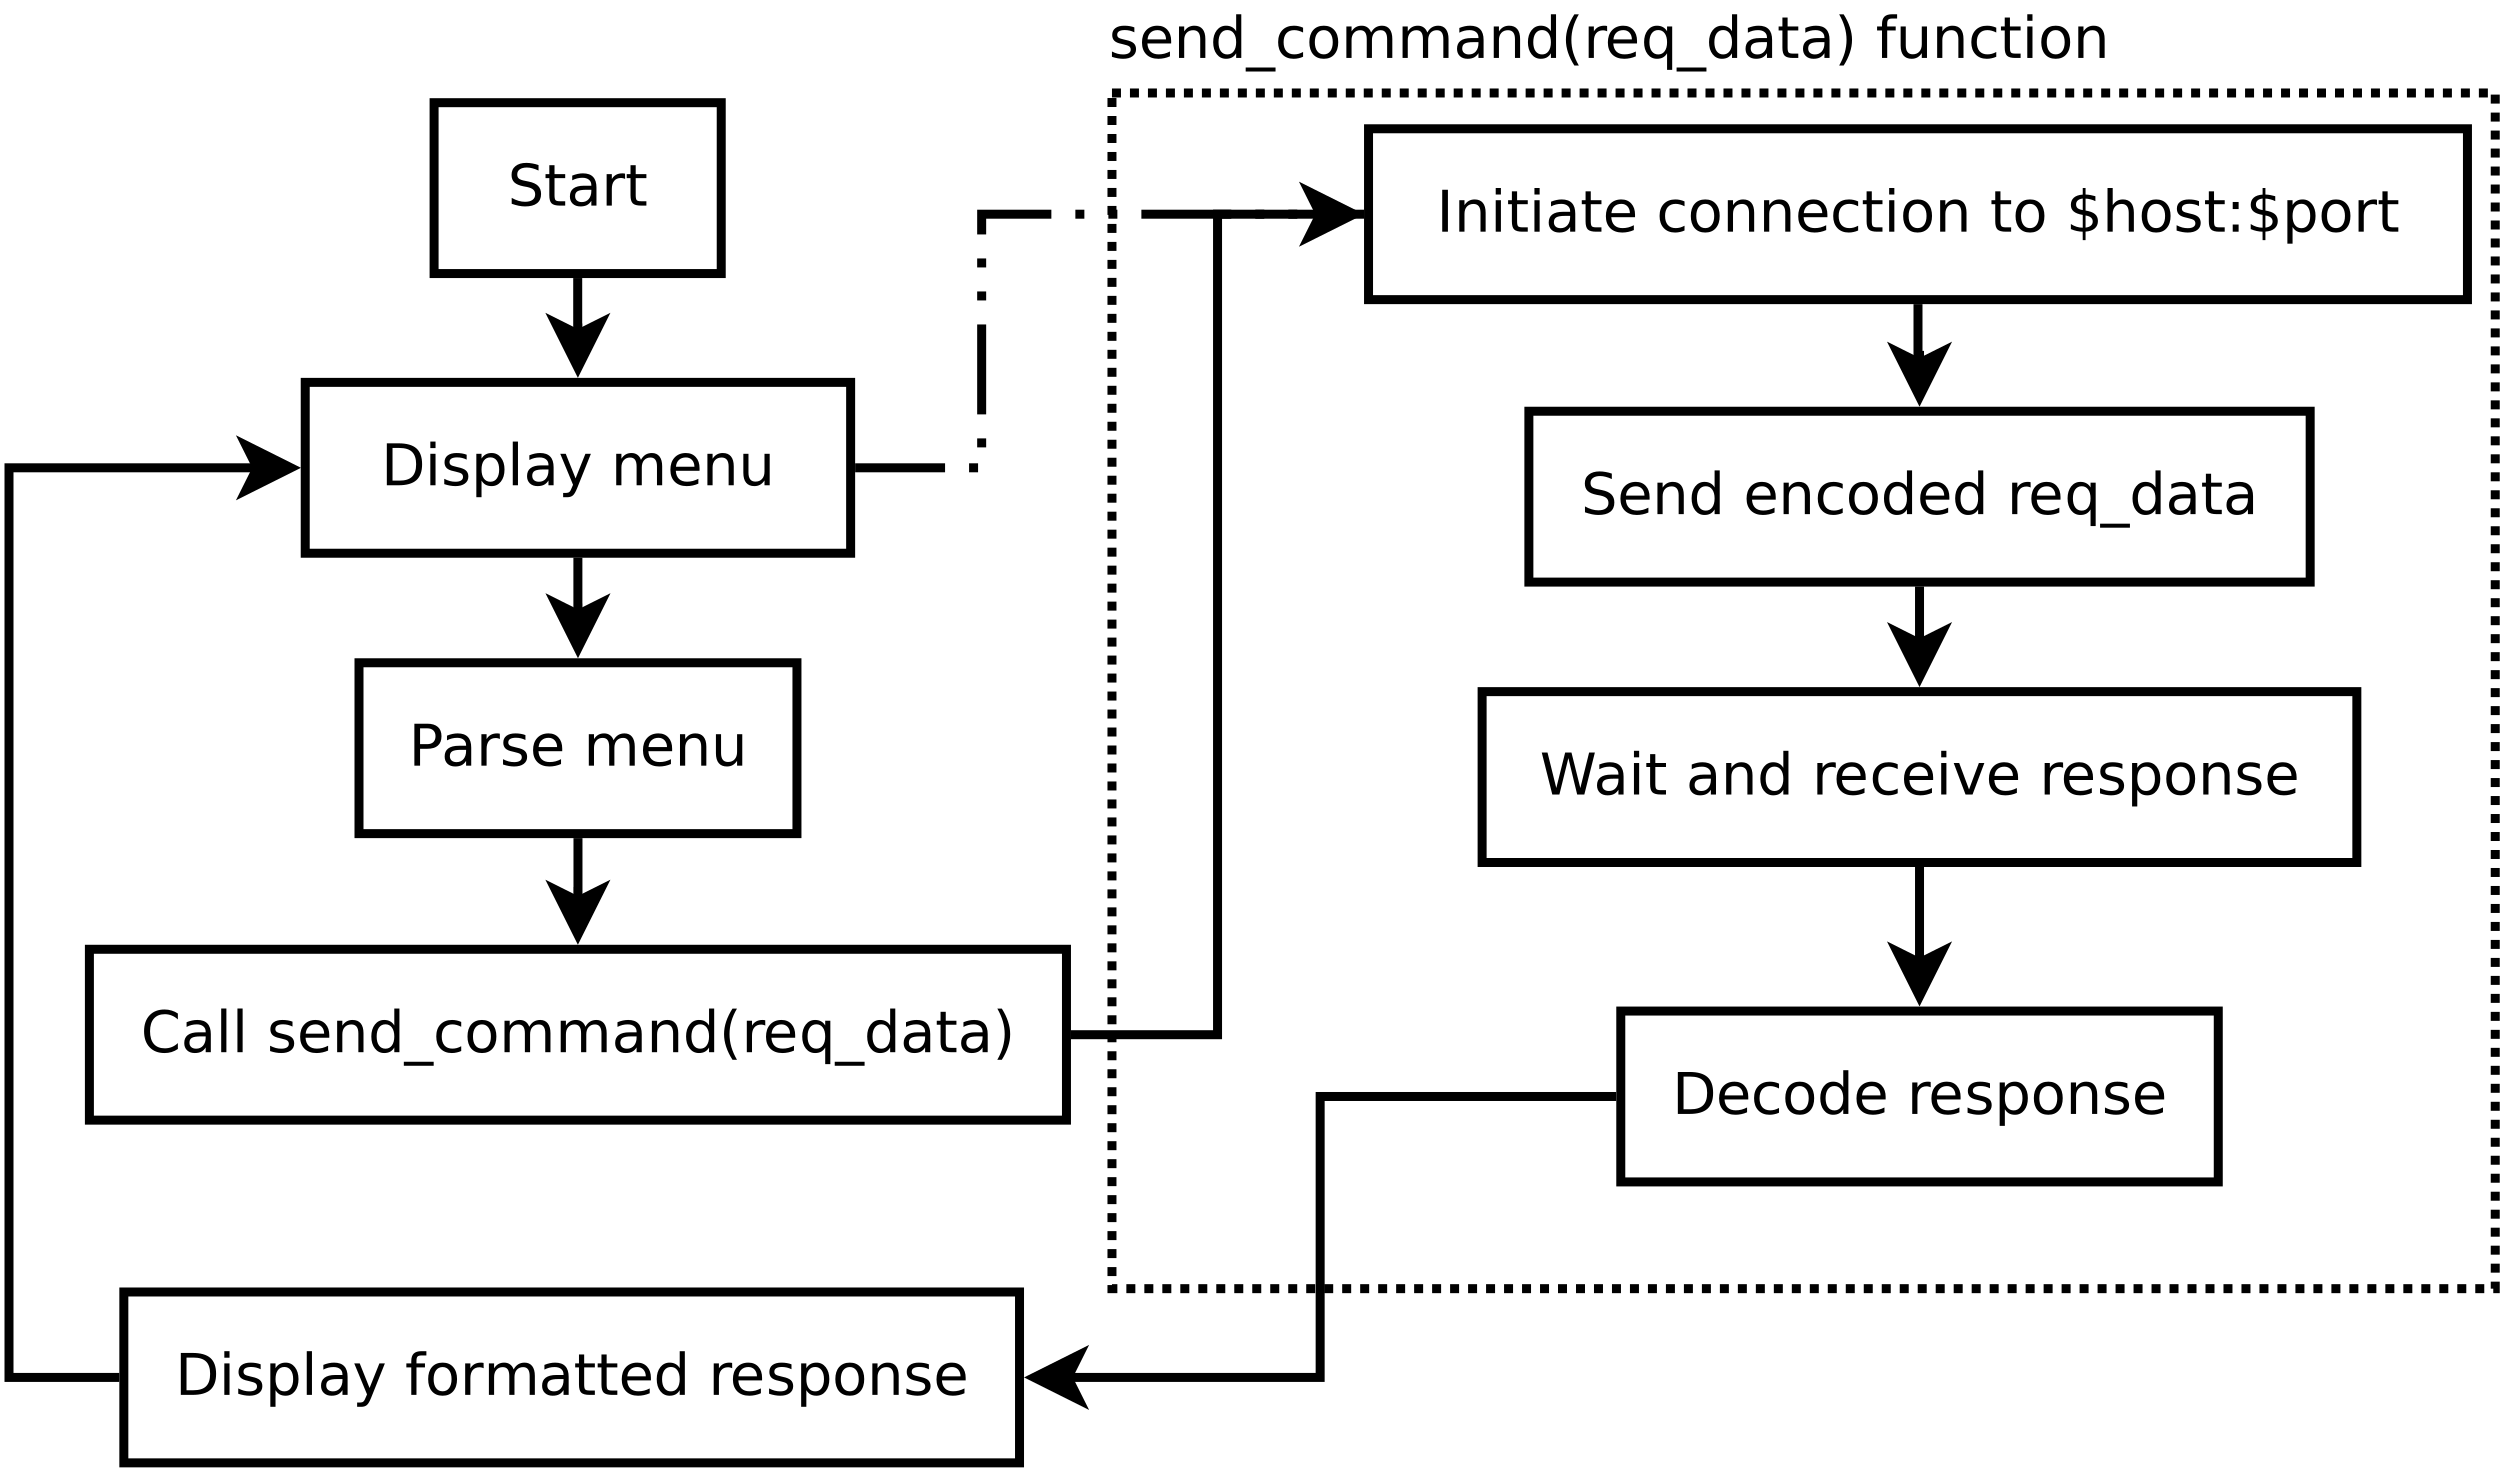 <?xml version="1.0" encoding="UTF-8"?>
<svg xmlns="http://www.w3.org/2000/svg" xmlns:xlink="http://www.w3.org/1999/xlink" width="556pt" height="327pt" viewBox="0 0 556 327" version="1.1">
<defs>
<g>
<symbol overflow="visible" id="glyph0-0">
<path style="stroke:none;" d="M 0.641 2.266 L 0.641 -9.016 L 7.031 -9.016 L 7.031 2.266 Z M 1.359 1.547 L 6.328 1.547 L 6.328 -8.297 L 1.359 -8.297 Z M 1.359 1.547 "/>
</symbol>
<symbol overflow="visible" id="glyph0-1">
<path style="stroke:none;" d="M 6.844 -9.016 L 6.844 -7.797 C 6.363 -8.023 5.91 -8.191 5.484 -8.297 C 5.066 -8.41 4.66 -8.469 4.266 -8.469 C 3.578 -8.469 3.047 -8.332 2.672 -8.062 C 2.297 -7.801 2.109 -7.426 2.109 -6.938 C 2.109 -6.52 2.234 -6.207 2.484 -6 C 2.734 -5.789 3.203 -5.625 3.891 -5.5 L 4.656 -5.344 C 5.594 -5.156 6.285 -4.836 6.734 -4.391 C 7.18 -3.941 7.406 -3.336 7.406 -2.578 C 7.406 -1.672 7.102 -0.984 6.5 -0.516 C 5.895 -0.047 5.008 0.188 3.844 0.188 C 3.395 0.188 2.922 0.133 2.422 0.031 C 1.93 -0.07 1.414 -0.219 0.875 -0.406 L 0.875 -1.719 C 1.395 -1.426 1.898 -1.207 2.391 -1.062 C 2.879 -0.914 3.363 -0.844 3.844 -0.844 C 4.562 -0.844 5.113 -0.984 5.5 -1.266 C 5.895 -1.547 6.094 -1.953 6.094 -2.484 C 6.094 -2.941 5.953 -3.297 5.672 -3.547 C 5.391 -3.805 4.926 -4.004 4.281 -4.141 L 3.516 -4.281 C 2.578 -4.469 1.895 -4.758 1.469 -5.156 C 1.051 -5.562 0.844 -6.117 0.844 -6.828 C 0.844 -7.66 1.133 -8.312 1.719 -8.781 C 2.301 -9.258 3.102 -9.5 4.125 -9.5 C 4.562 -9.5 5.004 -9.457 5.453 -9.375 C 5.91 -9.301 6.375 -9.18 6.844 -9.016 Z M 6.844 -9.016 "/>
</symbol>
<symbol overflow="visible" id="glyph0-2">
<path style="stroke:none;" d="M 2.344 -8.984 L 2.344 -7 L 4.719 -7 L 4.719 -6.109 L 2.344 -6.109 L 2.344 -2.312 C 2.344 -1.738 2.422 -1.367 2.578 -1.203 C 2.734 -1.047 3.051 -0.969 3.531 -0.969 L 4.719 -0.969 L 4.719 0 L 3.531 0 C 2.645 0 2.031 -0.164 1.688 -0.5 C 1.352 -0.832 1.188 -1.438 1.188 -2.312 L 1.188 -6.109 L 0.344 -6.109 L 0.344 -7 L 1.188 -7 L 1.188 -8.984 Z M 2.344 -8.984 "/>
</symbol>
<symbol overflow="visible" id="glyph0-3">
<path style="stroke:none;" d="M 4.391 -3.516 C 3.461 -3.516 2.816 -3.406 2.453 -3.188 C 2.098 -2.977 1.922 -2.617 1.922 -2.109 C 1.922 -1.703 2.051 -1.379 2.312 -1.141 C 2.582 -0.898 2.953 -0.781 3.422 -0.781 C 4.055 -0.781 4.566 -1.004 4.953 -1.453 C 5.336 -1.91 5.531 -2.516 5.531 -3.266 L 5.531 -3.516 Z M 6.672 -4 L 6.672 0 L 5.531 0 L 5.531 -1.062 C 5.27 -0.633 4.941 -0.316 4.547 -0.109 C 4.16 0.086 3.68 0.188 3.109 0.188 C 2.391 0.188 1.816 -0.016 1.391 -0.422 C 0.973 -0.828 0.766 -1.363 0.766 -2.031 C 0.766 -2.82 1.023 -3.414 1.547 -3.812 C 2.078 -4.219 2.867 -4.422 3.922 -4.422 L 5.531 -4.422 L 5.531 -4.531 C 5.531 -5.062 5.352 -5.469 5 -5.75 C 4.656 -6.039 4.172 -6.188 3.547 -6.188 C 3.141 -6.188 2.75 -6.141 2.375 -6.047 C 2 -5.953 1.633 -5.812 1.281 -5.625 L 1.281 -6.672 C 1.695 -6.836 2.102 -6.961 2.5 -7.047 C 2.895 -7.129 3.281 -7.172 3.656 -7.172 C 4.676 -7.172 5.43 -6.906 5.922 -6.375 C 6.422 -5.852 6.672 -5.062 6.672 -4 Z M 6.672 -4 "/>
</symbol>
<symbol overflow="visible" id="glyph0-4">
<path style="stroke:none;" d="M 5.266 -5.922 C 5.129 -5.992 4.984 -6.047 4.828 -6.078 C 4.68 -6.117 4.52 -6.141 4.344 -6.141 C 3.688 -6.141 3.18 -5.926 2.828 -5.5 C 2.484 -5.082 2.312 -4.477 2.312 -3.688 L 2.312 0 L 1.156 0 L 1.156 -7 L 2.312 -7 L 2.312 -5.906 C 2.562 -6.332 2.879 -6.648 3.266 -6.859 C 3.648 -7.066 4.117 -7.172 4.672 -7.172 C 4.754 -7.172 4.844 -7.164 4.938 -7.156 C 5.031 -7.145 5.133 -7.129 5.25 -7.109 Z M 5.266 -5.922 "/>
</symbol>
<symbol overflow="visible" id="glyph0-5">
<path style="stroke:none;" d="M 2.516 -8.297 L 2.516 -1.031 L 4.047 -1.031 C 5.328 -1.031 6.266 -1.32 6.859 -1.906 C 7.461 -2.488 7.766 -3.41 7.766 -4.672 C 7.766 -5.922 7.461 -6.836 6.859 -7.422 C 6.266 -8.004 5.328 -8.297 4.047 -8.297 Z M 1.25 -9.328 L 3.844 -9.328 C 5.656 -9.328 6.984 -8.953 7.828 -8.203 C 8.672 -7.453 9.094 -6.273 9.094 -4.672 C 9.094 -3.066 8.664 -1.883 7.812 -1.125 C 6.969 -0.375 5.645 0 3.844 0 L 1.25 0 Z M 1.25 -9.328 "/>
</symbol>
<symbol overflow="visible" id="glyph0-6">
<path style="stroke:none;" d="M 1.203 -7 L 2.359 -7 L 2.359 0 L 1.203 0 Z M 1.203 -9.719 L 2.359 -9.719 L 2.359 -8.266 L 1.203 -8.266 Z M 1.203 -9.719 "/>
</symbol>
<symbol overflow="visible" id="glyph0-7">
<path style="stroke:none;" d="M 5.672 -6.797 L 5.672 -5.703 C 5.348 -5.867 5.008 -5.992 4.656 -6.078 C 4.301 -6.16 3.938 -6.203 3.562 -6.203 C 3 -6.203 2.57 -6.113 2.281 -5.938 C 2 -5.77 1.859 -5.508 1.859 -5.156 C 1.859 -4.883 1.957 -4.672 2.156 -4.516 C 2.363 -4.367 2.773 -4.227 3.391 -4.094 L 3.781 -4 C 4.602 -3.832 5.188 -3.586 5.531 -3.266 C 5.875 -2.941 6.047 -2.5 6.047 -1.938 C 6.047 -1.281 5.785 -0.758 5.266 -0.375 C 4.754 0 4.051 0.188 3.156 0.188 C 2.781 0.188 2.391 0.148 1.984 0.078 C 1.578 0.004 1.145 -0.102 0.688 -0.25 L 0.688 -1.438 C 1.113 -1.219 1.531 -1.051 1.938 -0.938 C 2.352 -0.832 2.766 -0.781 3.172 -0.781 C 3.711 -0.781 4.129 -0.875 4.422 -1.062 C 4.711 -1.25 4.859 -1.508 4.859 -1.844 C 4.859 -2.156 4.754 -2.395 4.547 -2.562 C 4.336 -2.727 3.875 -2.891 3.156 -3.047 L 2.766 -3.141 C 2.047 -3.285 1.531 -3.516 1.219 -3.828 C 0.906 -4.141 0.75 -4.566 0.75 -5.109 C 0.75 -5.766 0.977 -6.27 1.438 -6.625 C 1.906 -6.988 2.57 -7.172 3.438 -7.172 C 3.852 -7.172 4.25 -7.141 4.625 -7.078 C 5 -7.016 5.348 -6.922 5.672 -6.797 Z M 5.672 -6.797 "/>
</symbol>
<symbol overflow="visible" id="glyph0-8">
<path style="stroke:none;" d="M 2.312 -1.047 L 2.312 2.656 L 1.156 2.656 L 1.156 -7 L 2.312 -7 L 2.312 -5.938 C 2.562 -6.352 2.867 -6.66 3.234 -6.859 C 3.598 -7.066 4.039 -7.172 4.562 -7.172 C 5.406 -7.172 6.094 -6.832 6.625 -6.156 C 7.156 -5.477 7.422 -4.594 7.422 -3.5 C 7.422 -2.395 7.156 -1.504 6.625 -0.828 C 6.094 -0.148 5.406 0.188 4.562 0.188 C 4.039 0.188 3.598 0.086 3.234 -0.109 C 2.867 -0.316 2.562 -0.629 2.312 -1.047 Z M 6.234 -3.5 C 6.234 -4.344 6.055 -5.004 5.703 -5.484 C 5.359 -5.961 4.883 -6.203 4.281 -6.203 C 3.664 -6.203 3.18 -5.961 2.828 -5.484 C 2.484 -5.004 2.312 -4.344 2.312 -3.5 C 2.312 -2.645 2.484 -1.977 2.828 -1.5 C 3.18 -1.02 3.664 -0.781 4.281 -0.781 C 4.883 -0.781 5.359 -1.02 5.703 -1.5 C 6.055 -1.977 6.234 -2.645 6.234 -3.5 Z M 6.234 -3.5 "/>
</symbol>
<symbol overflow="visible" id="glyph0-9">
<path style="stroke:none;" d="M 1.203 -9.719 L 2.359 -9.719 L 2.359 0 L 1.203 0 Z M 1.203 -9.719 "/>
</symbol>
<symbol overflow="visible" id="glyph0-10">
<path style="stroke:none;" d="M 4.125 0.656 C 3.789 1.488 3.469 2.031 3.156 2.281 C 2.852 2.531 2.445 2.656 1.938 2.656 L 1.016 2.656 L 1.016 1.703 L 1.688 1.703 C 2 1.703 2.242 1.625 2.422 1.469 C 2.598 1.32 2.789 0.969 3 0.406 L 3.219 -0.109 L 0.375 -7 L 1.594 -7 L 3.781 -1.531 L 5.969 -7 L 7.188 -7 Z M 4.125 0.656 "/>
</symbol>
<symbol overflow="visible" id="glyph0-11">
<path style="stroke:none;" d=""/>
</symbol>
<symbol overflow="visible" id="glyph0-12">
<path style="stroke:none;" d="M 6.656 -5.656 C 6.938 -6.164 7.273 -6.547 7.672 -6.797 C 8.078 -7.047 8.551 -7.172 9.094 -7.172 C 9.82 -7.172 10.383 -6.914 10.781 -6.406 C 11.176 -5.895 11.375 -5.164 11.375 -4.219 L 11.375 0 L 10.219 0 L 10.219 -4.188 C 10.219 -4.852 10.098 -5.348 9.859 -5.672 C 9.629 -6.004 9.27 -6.172 8.781 -6.172 C 8.188 -6.172 7.711 -5.973 7.359 -5.578 C 7.016 -5.18 6.844 -4.641 6.844 -3.953 L 6.844 0 L 5.688 0 L 5.688 -4.188 C 5.688 -4.863 5.566 -5.363 5.328 -5.688 C 5.098 -6.008 4.734 -6.172 4.234 -6.172 C 3.648 -6.172 3.18 -5.969 2.828 -5.562 C 2.484 -5.164 2.312 -4.629 2.312 -3.953 L 2.312 0 L 1.156 0 L 1.156 -7 L 2.312 -7 L 2.312 -5.906 C 2.582 -6.332 2.898 -6.648 3.266 -6.859 C 3.629 -7.066 4.062 -7.172 4.562 -7.172 C 5.07 -7.172 5.504 -7.039 5.859 -6.781 C 6.223 -6.52 6.488 -6.145 6.656 -5.656 Z M 6.656 -5.656 "/>
</symbol>
<symbol overflow="visible" id="glyph0-13">
<path style="stroke:none;" d="M 7.188 -3.781 L 7.188 -3.219 L 1.906 -3.219 C 1.957 -2.426 2.195 -1.82 2.625 -1.406 C 3.051 -1 3.645 -0.797 4.406 -0.797 C 4.844 -0.797 5.27 -0.848 5.688 -0.953 C 6.102 -1.066 6.516 -1.227 6.922 -1.438 L 6.922 -0.359 C 6.516 -0.18 6.094 -0.047 5.656 0.047 C 5.219 0.141 4.781 0.188 4.344 0.188 C 3.219 0.188 2.328 -0.133 1.672 -0.781 C 1.023 -1.438 0.703 -2.32 0.703 -3.438 C 0.703 -4.582 1.008 -5.488 1.625 -6.156 C 2.25 -6.832 3.086 -7.172 4.141 -7.172 C 5.078 -7.172 5.816 -6.863 6.359 -6.25 C 6.91 -5.645 7.188 -4.82 7.188 -3.781 Z M 6.047 -4.125 C 6.035 -4.75 5.859 -5.25 5.516 -5.625 C 5.172 -6 4.719 -6.188 4.156 -6.188 C 3.508 -6.188 2.992 -6.004 2.609 -5.641 C 2.223 -5.285 2 -4.781 1.938 -4.125 Z M 6.047 -4.125 "/>
</symbol>
<symbol overflow="visible" id="glyph0-14">
<path style="stroke:none;" d="M 7.016 -4.219 L 7.016 0 L 5.875 0 L 5.875 -4.188 C 5.875 -4.852 5.742 -5.348 5.484 -5.672 C 5.223 -6.004 4.836 -6.172 4.328 -6.172 C 3.703 -6.172 3.207 -5.973 2.844 -5.578 C 2.488 -5.18 2.312 -4.641 2.312 -3.953 L 2.312 0 L 1.156 0 L 1.156 -7 L 2.312 -7 L 2.312 -5.906 C 2.594 -6.332 2.914 -6.648 3.281 -6.859 C 3.656 -7.066 4.086 -7.172 4.578 -7.172 C 5.379 -7.172 5.984 -6.922 6.391 -6.422 C 6.805 -5.922 7.016 -5.188 7.016 -4.219 Z M 7.016 -4.219 "/>
</symbol>
<symbol overflow="visible" id="glyph0-15">
<path style="stroke:none;" d="M 1.094 -2.766 L 1.094 -7 L 2.234 -7 L 2.234 -2.812 C 2.234 -2.145 2.363 -1.645 2.625 -1.312 C 2.883 -0.977 3.27 -0.812 3.781 -0.812 C 4.406 -0.812 4.895 -1.008 5.25 -1.406 C 5.613 -1.801 5.797 -2.344 5.797 -3.031 L 5.797 -7 L 6.953 -7 L 6.953 0 L 5.797 0 L 5.797 -1.078 C 5.516 -0.648 5.191 -0.332 4.828 -0.125 C 4.461 0.082 4.035 0.188 3.547 0.188 C 2.742 0.188 2.133 -0.062 1.719 -0.562 C 1.301 -1.062 1.094 -1.797 1.094 -2.766 Z M 1.094 -2.766 "/>
</symbol>
<symbol overflow="visible" id="glyph0-16">
<path style="stroke:none;" d="M 2.516 -8.297 L 2.516 -4.781 L 4.109 -4.781 C 4.691 -4.781 5.145 -4.93 5.469 -5.234 C 5.789 -5.547 5.953 -5.984 5.953 -6.547 C 5.953 -7.098 5.789 -7.523 5.469 -7.828 C 5.145 -8.141 4.691 -8.297 4.109 -8.297 Z M 1.25 -9.328 L 4.109 -9.328 C 5.148 -9.328 5.938 -9.086 6.469 -8.609 C 7.008 -8.141 7.281 -7.453 7.281 -6.547 C 7.281 -5.617 7.008 -4.922 6.469 -4.453 C 5.938 -3.984 5.148 -3.75 4.109 -3.75 L 2.516 -3.75 L 2.516 0 L 1.25 0 Z M 1.25 -9.328 "/>
</symbol>
<symbol overflow="visible" id="glyph0-17">
<path style="stroke:none;" d="M 8.234 -8.609 L 8.234 -7.281 C 7.816 -7.676 7.363 -7.969 6.875 -8.156 C 6.395 -8.352 5.883 -8.453 5.344 -8.453 C 4.281 -8.453 3.461 -8.125 2.891 -7.469 C 2.328 -6.82 2.047 -5.883 2.047 -4.656 C 2.047 -3.426 2.328 -2.484 2.891 -1.828 C 3.461 -1.18 4.281 -0.859 5.344 -0.859 C 5.883 -0.859 6.395 -0.953 6.875 -1.141 C 7.363 -1.336 7.816 -1.633 8.234 -2.031 L 8.234 -0.719 C 7.797 -0.414 7.328 -0.188 6.828 -0.031 C 6.336 0.113 5.82 0.188 5.281 0.188 C 3.863 0.188 2.75 -0.242 1.938 -1.109 C 1.125 -1.973 0.719 -3.156 0.719 -4.656 C 0.719 -6.156 1.125 -7.336 1.938 -8.203 C 2.75 -9.066 3.863 -9.5 5.281 -9.5 C 5.832 -9.5 6.352 -9.422 6.844 -9.266 C 7.344 -9.117 7.805 -8.898 8.234 -8.609 Z M 8.234 -8.609 "/>
</symbol>
<symbol overflow="visible" id="glyph0-18">
<path style="stroke:none;" d="M 5.812 -5.938 L 5.812 -9.719 L 6.953 -9.719 L 6.953 0 L 5.812 0 L 5.812 -1.047 C 5.57 -0.629 5.266 -0.316 4.891 -0.109 C 4.523 0.086 4.082 0.188 3.562 0.188 C 2.719 0.188 2.031 -0.148 1.5 -0.828 C 0.969 -1.504 0.703 -2.395 0.703 -3.5 C 0.703 -4.594 0.969 -5.477 1.5 -6.156 C 2.031 -6.832 2.719 -7.172 3.562 -7.172 C 4.082 -7.172 4.523 -7.066 4.891 -6.859 C 5.266 -6.66 5.57 -6.352 5.812 -5.938 Z M 1.891 -3.5 C 1.891 -2.645 2.062 -1.977 2.406 -1.5 C 2.758 -1.02 3.238 -0.781 3.844 -0.781 C 4.457 -0.781 4.938 -1.02 5.281 -1.5 C 5.633 -1.977 5.812 -2.645 5.812 -3.5 C 5.812 -4.344 5.633 -5.004 5.281 -5.484 C 4.938 -5.961 4.457 -6.203 3.844 -6.203 C 3.238 -6.203 2.758 -5.961 2.406 -5.484 C 2.062 -5.004 1.891 -4.344 1.891 -3.5 Z M 1.891 -3.5 "/>
</symbol>
<symbol overflow="visible" id="glyph0-19">
<path style="stroke:none;" d="M 6.516 2.125 L 6.516 3.016 L -0.125 3.016 L -0.125 2.125 Z M 6.516 2.125 "/>
</symbol>
<symbol overflow="visible" id="glyph0-20">
<path style="stroke:none;" d="M 6.25 -6.734 L 6.25 -5.656 C 5.914 -5.832 5.586 -5.961 5.266 -6.047 C 4.941 -6.141 4.613 -6.188 4.281 -6.188 C 3.531 -6.188 2.945 -5.953 2.531 -5.484 C 2.125 -5.016 1.922 -4.352 1.922 -3.5 C 1.922 -2.645 2.125 -1.977 2.531 -1.5 C 2.945 -1.031 3.531 -0.797 4.281 -0.797 C 4.613 -0.797 4.941 -0.836 5.266 -0.922 C 5.586 -1.016 5.914 -1.148 6.25 -1.328 L 6.25 -0.266 C 5.926 -0.117 5.594 -0.008 5.25 0.062 C 4.906 0.145 4.539 0.188 4.156 0.188 C 3.094 0.188 2.25 -0.145 1.625 -0.812 C 1.008 -1.477 0.703 -2.375 0.703 -3.5 C 0.703 -4.633 1.016 -5.531 1.641 -6.188 C 2.273 -6.844 3.133 -7.172 4.219 -7.172 C 4.57 -7.172 4.914 -7.133 5.25 -7.062 C 5.594 -6.988 5.926 -6.879 6.25 -6.734 Z M 6.25 -6.734 "/>
</symbol>
<symbol overflow="visible" id="glyph0-21">
<path style="stroke:none;" d="M 3.922 -6.188 C 3.305 -6.188 2.816 -5.945 2.453 -5.469 C 2.098 -4.988 1.922 -4.332 1.922 -3.5 C 1.922 -2.656 2.098 -1.992 2.453 -1.516 C 2.805 -1.035 3.297 -0.797 3.922 -0.797 C 4.535 -0.797 5.02 -1.035 5.375 -1.516 C 5.727 -2.004 5.906 -2.664 5.906 -3.5 C 5.906 -4.32 5.727 -4.973 5.375 -5.453 C 5.02 -5.941 4.535 -6.188 3.922 -6.188 Z M 3.922 -7.172 C 4.922 -7.172 5.703 -6.844 6.266 -6.188 C 6.836 -5.539 7.125 -4.645 7.125 -3.5 C 7.125 -2.352 6.836 -1.453 6.266 -0.797 C 5.703 -0.141 4.922 0.188 3.922 0.188 C 2.91 0.188 2.117 -0.141 1.547 -0.797 C 0.984 -1.453 0.703 -2.352 0.703 -3.5 C 0.703 -4.645 0.984 -5.539 1.547 -6.188 C 2.117 -6.844 2.91 -7.172 3.922 -7.172 Z M 3.922 -7.172 "/>
</symbol>
<symbol overflow="visible" id="glyph0-22">
<path style="stroke:none;" d="M 3.969 -9.703 C 3.406 -8.742 2.988 -7.797 2.719 -6.859 C 2.445 -5.93 2.312 -4.984 2.312 -4.016 C 2.312 -3.055 2.445 -2.102 2.719 -1.156 C 3 -0.219 3.414 0.727 3.969 1.688 L 2.969 1.688 C 2.344 0.707 1.875 -0.254 1.562 -1.203 C 1.25 -2.148 1.094 -3.086 1.094 -4.016 C 1.094 -4.941 1.25 -5.875 1.562 -6.812 C 1.875 -7.758 2.344 -8.723 2.969 -9.703 Z M 3.969 -9.703 "/>
</symbol>
<symbol overflow="visible" id="glyph0-23">
<path style="stroke:none;" d="M 1.891 -3.5 C 1.891 -2.645 2.062 -1.977 2.406 -1.5 C 2.758 -1.02 3.238 -0.781 3.844 -0.781 C 4.457 -0.781 4.938 -1.02 5.281 -1.5 C 5.633 -1.977 5.812 -2.645 5.812 -3.5 C 5.812 -4.344 5.633 -5.004 5.281 -5.484 C 4.938 -5.961 4.457 -6.203 3.844 -6.203 C 3.238 -6.203 2.758 -5.961 2.406 -5.484 C 2.062 -5.004 1.891 -4.344 1.891 -3.5 Z M 5.812 -1.047 C 5.57 -0.629 5.266 -0.316 4.891 -0.109 C 4.523 0.086 4.082 0.188 3.562 0.188 C 2.719 0.188 2.031 -0.148 1.5 -0.828 C 0.969 -1.504 0.703 -2.395 0.703 -3.5 C 0.703 -4.594 0.969 -5.477 1.5 -6.156 C 2.031 -6.832 2.719 -7.172 3.562 -7.172 C 4.082 -7.172 4.523 -7.066 4.891 -6.859 C 5.266 -6.66 5.57 -6.352 5.812 -5.938 L 5.812 -7 L 6.953 -7 L 6.953 2.656 L 5.812 2.656 Z M 5.812 -1.047 "/>
</symbol>
<symbol overflow="visible" id="glyph0-24">
<path style="stroke:none;" d="M 1.031 -9.703 L 2.031 -9.703 C 2.656 -8.723 3.117 -7.758 3.422 -6.812 C 3.734 -5.875 3.891 -4.941 3.891 -4.016 C 3.891 -3.086 3.734 -2.148 3.422 -1.203 C 3.117 -0.254 2.656 0.707 2.031 1.688 L 1.031 1.688 C 1.582 0.727 1.992 -0.219 2.266 -1.156 C 2.535 -2.102 2.672 -3.055 2.672 -4.016 C 2.672 -4.984 2.535 -5.93 2.266 -6.859 C 1.992 -7.797 1.582 -8.742 1.031 -9.703 Z M 1.031 -9.703 "/>
</symbol>
<symbol overflow="visible" id="glyph0-25">
<path style="stroke:none;" d="M 4.75 -9.719 L 4.75 -8.766 L 3.656 -8.766 C 3.238 -8.766 2.945 -8.68 2.781 -8.516 C 2.625 -8.348 2.547 -8.047 2.547 -7.609 L 2.547 -7 L 4.438 -7 L 4.438 -6.109 L 2.547 -6.109 L 2.547 0 L 1.391 0 L 1.391 -6.109 L 0.297 -6.109 L 0.297 -7 L 1.391 -7 L 1.391 -7.484 C 1.391 -8.266 1.57 -8.832 1.938 -9.188 C 2.301 -9.539 2.875 -9.719 3.656 -9.719 Z M 4.75 -9.719 "/>
</symbol>
<symbol overflow="visible" id="glyph0-26">
<path style="stroke:none;" d="M 1.25 -9.328 L 2.516 -9.328 L 2.516 0 L 1.25 0 Z M 1.25 -9.328 "/>
</symbol>
<symbol overflow="visible" id="glyph0-27">
<path style="stroke:none;" d="M 4.328 1.875 L 3.703 1.875 L 3.688 0 C 3.25 -0.008 2.812 -0.062 2.375 -0.156 C 1.938 -0.25 1.5 -0.391 1.062 -0.578 L 1.062 -1.703 C 1.488 -1.43 1.914 -1.227 2.344 -1.094 C 2.781 -0.957 3.234 -0.891 3.703 -0.891 L 3.703 -3.734 C 2.773 -3.891 2.102 -4.145 1.688 -4.5 C 1.27 -4.852 1.062 -5.344 1.062 -5.969 C 1.062 -6.645 1.285 -7.18 1.734 -7.578 C 2.191 -7.973 2.848 -8.195 3.703 -8.25 L 3.703 -9.719 L 4.328 -9.719 L 4.328 -8.266 C 4.711 -8.254 5.086 -8.211 5.453 -8.141 C 5.816 -8.078 6.172 -7.992 6.516 -7.891 L 6.516 -6.797 C 6.172 -6.961 5.816 -7.094 5.453 -7.188 C 5.086 -7.289 4.711 -7.348 4.328 -7.359 L 4.328 -4.703 C 5.273 -4.555 5.969 -4.297 6.406 -3.922 C 6.852 -3.547 7.078 -3.031 7.078 -2.375 C 7.078 -1.676 6.836 -1.125 6.359 -0.719 C 5.891 -0.312 5.211 -0.078 4.328 -0.016 Z M 3.703 -4.812 L 3.703 -7.375 C 3.211 -7.32 2.844 -7.18 2.594 -6.953 C 2.344 -6.734 2.219 -6.441 2.219 -6.078 C 2.219 -5.723 2.332 -5.441 2.562 -5.234 C 2.801 -5.035 3.18 -4.895 3.703 -4.812 Z M 4.328 -3.609 L 4.328 -0.906 C 4.859 -0.977 5.254 -1.129 5.516 -1.359 C 5.785 -1.586 5.922 -1.891 5.922 -2.266 C 5.922 -2.629 5.789 -2.922 5.531 -3.141 C 5.281 -3.359 4.879 -3.516 4.328 -3.609 Z M 4.328 -3.609 "/>
</symbol>
<symbol overflow="visible" id="glyph0-28">
<path style="stroke:none;" d="M 7.016 -4.219 L 7.016 0 L 5.875 0 L 5.875 -4.188 C 5.875 -4.852 5.742 -5.348 5.484 -5.672 C 5.223 -6.004 4.836 -6.172 4.328 -6.172 C 3.703 -6.172 3.207 -5.973 2.844 -5.578 C 2.488 -5.18 2.312 -4.641 2.312 -3.953 L 2.312 0 L 1.156 0 L 1.156 -9.719 L 2.312 -9.719 L 2.312 -5.906 C 2.594 -6.332 2.914 -6.648 3.281 -6.859 C 3.656 -7.066 4.086 -7.172 4.578 -7.172 C 5.379 -7.172 5.984 -6.922 6.391 -6.422 C 6.805 -5.922 7.016 -5.188 7.016 -4.219 Z M 7.016 -4.219 "/>
</symbol>
<symbol overflow="visible" id="glyph0-29">
<path style="stroke:none;" d="M 1.5 -1.594 L 2.812 -1.594 L 2.812 0 L 1.5 0 Z M 1.5 -6.609 L 2.812 -6.609 L 2.812 -5.031 L 1.5 -5.031 Z M 1.5 -6.609 "/>
</symbol>
<symbol overflow="visible" id="glyph0-30">
<path style="stroke:none;" d="M 0.422 -9.328 L 1.703 -9.328 L 3.656 -1.438 L 5.625 -9.328 L 7.031 -9.328 L 9 -1.438 L 10.953 -9.328 L 12.234 -9.328 L 9.891 0 L 8.297 0 L 6.344 -8.094 L 4.344 0 L 2.766 0 Z M 0.422 -9.328 "/>
</symbol>
<symbol overflow="visible" id="glyph0-31">
<path style="stroke:none;" d="M 0.375 -7 L 1.594 -7 L 3.781 -1.125 L 5.969 -7 L 7.188 -7 L 4.562 0 L 3 0 Z M 0.375 -7 "/>
</symbol>
</g>
</defs>
<g id="surface6737">
<rect x="0" y="0" width="556" height="327" style="fill:rgb(100%,100%,100%);fill-opacity:1;stroke:none;"/>
<path style="fill-rule:evenodd;fill:rgb(100%,100%,100%);fill-opacity:1;stroke-width:0.1;stroke-linecap:butt;stroke-linejoin:miter;stroke:rgb(0%,0%,0%);stroke-opacity:1;stroke-miterlimit:10;" d="M 26.399 4.453 L 29.592 4.453 L 29.592 6.353 L 26.399 6.353 Z M 26.399 4.453 " transform="matrix(20,0,0,20,-431.438,-66.221)"/>
<g style="fill:rgb(0%,0%,0%);fill-opacity:1;">
  <use xlink:href="#glyph0-1" x="112.926" y="45.725"/>
  <use xlink:href="#glyph0-2" x="120.981" y="45.725"/>
  <use xlink:href="#glyph0-3" x="125.981" y="45.725"/>
  <use xlink:href="#glyph0-4" x="133.759" y="45.725"/>
  <use xlink:href="#glyph0-2" x="139.037" y="45.725"/>
</g>
<path style="fill-rule:evenodd;fill:rgb(100%,100%,100%);fill-opacity:1;stroke-width:0.1;stroke-linecap:butt;stroke-linejoin:miter;stroke:rgb(0%,0%,0%);stroke-opacity:1;stroke-miterlimit:10;" d="M 24.966 7.563 L 31.031 7.563 L 31.031 9.463 L 24.966 9.463 Z M 24.966 7.563 " transform="matrix(20,0,0,20,-431.438,-66.221)"/>
<g style="fill:rgb(0%,0%,0%);fill-opacity:1;">
  <use xlink:href="#glyph0-5" x="84.781" y="107.924"/>
  <use xlink:href="#glyph0-6" x="94.503" y="107.924"/>
  <use xlink:href="#glyph0-7" x="98.115" y="107.924"/>
  <use xlink:href="#glyph0-8" x="104.781" y="107.924"/>
  <use xlink:href="#glyph0-9" x="112.837" y="107.924"/>
  <use xlink:href="#glyph0-3" x="116.448" y="107.924"/>
  <use xlink:href="#glyph0-10" x="124.226" y="107.924"/>
  <use xlink:href="#glyph0-11" x="131.726" y="107.924"/>
  <use xlink:href="#glyph0-12" x="135.892" y="107.924"/>
  <use xlink:href="#glyph0-13" x="148.392" y="107.924"/>
  <use xlink:href="#glyph0-14" x="156.17" y="107.924"/>
  <use xlink:href="#glyph0-15" x="164.226" y="107.924"/>
</g>
<path style="fill:none;stroke-width:0.1;stroke-linecap:butt;stroke-linejoin:miter;stroke:rgb(0%,0%,0%);stroke-opacity:1;stroke-miterlimit:10;" d="M 27.996 6.403 L 27.996 6.958 L 27.998 6.958 L 27.998 7.026 " transform="matrix(20,0,0,20,-431.438,-66.221)"/>
<path style="fill-rule:evenodd;fill:rgb(0%,0%,0%);fill-opacity:1;stroke-width:0.1;stroke-linecap:butt;stroke-linejoin:miter;stroke:rgb(0%,0%,0%);stroke-opacity:1;stroke-miterlimit:10;" d="M 27.998 7.401 L 27.748 6.901 L 27.998 7.026 L 28.248 6.901 Z M 27.998 7.401 " transform="matrix(20,0,0,20,-431.438,-66.221)"/>
<path style="fill-rule:evenodd;fill:rgb(100%,100%,100%);fill-opacity:1;stroke-width:0.1;stroke-linecap:butt;stroke-linejoin:miter;stroke:rgb(0%,0%,0%);stroke-opacity:1;stroke-miterlimit:10;" d="M 25.564 10.681 L 30.434 10.681 L 30.434 12.581 L 25.564 12.581 Z M 25.564 10.681 " transform="matrix(20,0,0,20,-431.438,-66.221)"/>
<g style="fill:rgb(0%,0%,0%);fill-opacity:1;">
  <use xlink:href="#glyph0-16" x="90.906" y="170.279"/>
  <use xlink:href="#glyph0-3" x="98.128" y="170.279"/>
  <use xlink:href="#glyph0-4" x="105.906" y="170.279"/>
  <use xlink:href="#glyph0-7" x="111.184" y="170.279"/>
  <use xlink:href="#glyph0-13" x="117.851" y="170.279"/>
  <use xlink:href="#glyph0-11" x="125.628" y="170.279"/>
  <use xlink:href="#glyph0-12" x="129.795" y="170.279"/>
  <use xlink:href="#glyph0-13" x="142.295" y="170.279"/>
  <use xlink:href="#glyph0-14" x="150.073" y="170.279"/>
  <use xlink:href="#glyph0-15" x="158.128" y="170.279"/>
</g>
<path style="fill-rule:evenodd;fill:rgb(100%,100%,100%);fill-opacity:1;stroke-width:0.1;stroke-linecap:butt;stroke-linejoin:miter;stroke:rgb(0%,0%,0%);stroke-opacity:1;stroke-dasharray:0.1,0.1;stroke-miterlimit:10;" d="M 33.937 4.345 L 49.319 4.345 L 49.319 17.641 L 33.937 17.641 Z M 33.937 4.345 " transform="matrix(20,0,0,20,-431.438,-66.221)"/>
<path style="fill:none;stroke-width:0.1;stroke-linecap:butt;stroke-linejoin:miter;stroke:rgb(0%,0%,0%);stroke-opacity:1;stroke-miterlimit:10;" d="M 27.998 9.512 L 27.998 10.072 L 27.999 10.072 L 27.999 10.144 " transform="matrix(20,0,0,20,-431.438,-66.221)"/>
<path style="fill-rule:evenodd;fill:rgb(0%,0%,0%);fill-opacity:1;stroke-width:0.1;stroke-linecap:butt;stroke-linejoin:miter;stroke:rgb(0%,0%,0%);stroke-opacity:1;stroke-miterlimit:10;" d="M 27.999 10.519 L 27.749 10.019 L 27.999 10.144 L 28.249 10.019 Z M 27.999 10.519 " transform="matrix(20,0,0,20,-431.438,-66.221)"/>
<path style="fill-rule:evenodd;fill:rgb(100%,100%,100%);fill-opacity:1;stroke-width:0.1;stroke-linecap:butt;stroke-linejoin:miter;stroke:rgb(0%,0%,0%);stroke-opacity:1;stroke-miterlimit:10;" d="M 22.566 13.867 L 33.431 13.867 L 33.431 15.767 L 22.566 15.767 Z M 22.566 13.867 " transform="matrix(20,0,0,20,-431.438,-66.221)"/>
<g style="fill:rgb(0%,0%,0%);fill-opacity:1;">
  <use xlink:href="#glyph0-17" x="31.324" y="234.01"/>
  <use xlink:href="#glyph0-3" x="40.213" y="234.01"/>
  <use xlink:href="#glyph0-9" x="47.991" y="234.01"/>
  <use xlink:href="#glyph0-9" x="51.602" y="234.01"/>
  <use xlink:href="#glyph0-11" x="55.213" y="234.01"/>
  <use xlink:href="#glyph0-7" x="59.38" y="234.01"/>
  <use xlink:href="#glyph0-13" x="66.046" y="234.01"/>
  <use xlink:href="#glyph0-14" x="73.824" y="234.01"/>
  <use xlink:href="#glyph0-18" x="81.88" y="234.01"/>
  <use xlink:href="#glyph0-19" x="89.935" y="234.01"/>
  <use xlink:href="#glyph0-20" x="96.324" y="234.01"/>
  <use xlink:href="#glyph0-21" x="103.269" y="234.01"/>
  <use xlink:href="#glyph0-12" x="111.046" y="234.01"/>
  <use xlink:href="#glyph0-12" x="123.546" y="234.01"/>
  <use xlink:href="#glyph0-3" x="136.046" y="234.01"/>
  <use xlink:href="#glyph0-14" x="143.824" y="234.01"/>
  <use xlink:href="#glyph0-18" x="151.88" y="234.01"/>
  <use xlink:href="#glyph0-22" x="159.935" y="234.01"/>
  <use xlink:href="#glyph0-4" x="164.935" y="234.01"/>
  <use xlink:href="#glyph0-13" x="169.658" y="234.01"/>
  <use xlink:href="#glyph0-23" x="177.713" y="234.01"/>
  <use xlink:href="#glyph0-19" x="185.769" y="234.01"/>
  <use xlink:href="#glyph0-18" x="192.158" y="234.01"/>
  <use xlink:href="#glyph0-3" x="200.213" y="234.01"/>
  <use xlink:href="#glyph0-2" x="207.991" y="234.01"/>
  <use xlink:href="#glyph0-3" x="212.991" y="234.01"/>
  <use xlink:href="#glyph0-24" x="220.769" y="234.01"/>
</g>
<g style="fill:rgb(0%,0%,0%);fill-opacity:1;">
  <use xlink:href="#glyph0-7" x="246.609" y="12.889"/>
  <use xlink:href="#glyph0-13" x="253.276" y="12.889"/>
  <use xlink:href="#glyph0-14" x="261.054" y="12.889"/>
  <use xlink:href="#glyph0-18" x="269.109" y="12.889"/>
  <use xlink:href="#glyph0-19" x="277.165" y="12.889"/>
  <use xlink:href="#glyph0-20" x="283.554" y="12.889"/>
  <use xlink:href="#glyph0-21" x="290.498" y="12.889"/>
  <use xlink:href="#glyph0-12" x="298.276" y="12.889"/>
  <use xlink:href="#glyph0-12" x="310.776" y="12.889"/>
  <use xlink:href="#glyph0-3" x="323.276" y="12.889"/>
  <use xlink:href="#glyph0-14" x="331.054" y="12.889"/>
  <use xlink:href="#glyph0-18" x="339.109" y="12.889"/>
  <use xlink:href="#glyph0-22" x="347.165" y="12.889"/>
  <use xlink:href="#glyph0-4" x="352.165" y="12.889"/>
  <use xlink:href="#glyph0-13" x="356.887" y="12.889"/>
  <use xlink:href="#glyph0-23" x="364.943" y="12.889"/>
  <use xlink:href="#glyph0-19" x="372.998" y="12.889"/>
  <use xlink:href="#glyph0-18" x="379.387" y="12.889"/>
  <use xlink:href="#glyph0-3" x="387.443" y="12.889"/>
  <use xlink:href="#glyph0-2" x="395.22" y="12.889"/>
  <use xlink:href="#glyph0-3" x="400.22" y="12.889"/>
  <use xlink:href="#glyph0-24" x="407.998" y="12.889"/>
  <use xlink:href="#glyph0-11" x="412.998" y="12.889"/>
  <use xlink:href="#glyph0-25" x="417.165" y="12.889"/>
  <use xlink:href="#glyph0-15" x="421.609" y="12.889"/>
  <use xlink:href="#glyph0-14" x="429.665" y="12.889"/>
  <use xlink:href="#glyph0-20" x="437.72" y="12.889"/>
  <use xlink:href="#glyph0-2" x="444.665" y="12.889"/>
  <use xlink:href="#glyph0-6" x="449.665" y="12.889"/>
  <use xlink:href="#glyph0-21" x="453.276" y="12.889"/>
  <use xlink:href="#glyph0-14" x="461.054" y="12.889"/>
</g>
<path style="fill:none;stroke-width:0.1;stroke-linecap:butt;stroke-linejoin:miter;stroke:rgb(0%,0%,0%);stroke-opacity:1;stroke-miterlimit:10;" d="M 27.999 12.631 L 27.999 13.224 L 27.998 13.224 L 27.998 13.33 " transform="matrix(20,0,0,20,-431.438,-66.221)"/>
<path style="fill-rule:evenodd;fill:rgb(0%,0%,0%);fill-opacity:1;stroke-width:0.1;stroke-linecap:butt;stroke-linejoin:miter;stroke:rgb(0%,0%,0%);stroke-opacity:1;stroke-miterlimit:10;" d="M 27.998 13.705 L 27.748 13.205 L 27.998 13.33 L 28.248 13.205 Z M 27.998 13.705 " transform="matrix(20,0,0,20,-431.438,-66.221)"/>
<path style="fill-rule:evenodd;fill:rgb(100%,100%,100%);fill-opacity:1;stroke-width:0.1;stroke-linecap:butt;stroke-linejoin:miter;stroke:rgb(0%,0%,0%);stroke-opacity:1;stroke-miterlimit:10;" d="M 36.79 4.743 L 49.01 4.743 L 49.01 6.643 L 36.79 6.643 Z M 36.79 4.743 " transform="matrix(20,0,0,20,-431.438,-66.221)"/>
<g style="fill:rgb(0%,0%,0%);fill-opacity:1;">
  <use xlink:href="#glyph0-26" x="319.5" y="51.529"/>
  <use xlink:href="#glyph0-14" x="323.389" y="51.529"/>
  <use xlink:href="#glyph0-6" x="331.444" y="51.529"/>
  <use xlink:href="#glyph0-2" x="335.056" y="51.529"/>
  <use xlink:href="#glyph0-6" x="340.056" y="51.529"/>
  <use xlink:href="#glyph0-3" x="343.667" y="51.529"/>
  <use xlink:href="#glyph0-2" x="351.444" y="51.529"/>
  <use xlink:href="#glyph0-13" x="356.444" y="51.529"/>
  <use xlink:href="#glyph0-11" x="364.222" y="51.529"/>
  <use xlink:href="#glyph0-20" x="368.389" y="51.529"/>
  <use xlink:href="#glyph0-21" x="375.333" y="51.529"/>
  <use xlink:href="#glyph0-14" x="383.111" y="51.529"/>
  <use xlink:href="#glyph0-14" x="391.167" y="51.529"/>
  <use xlink:href="#glyph0-13" x="399.222" y="51.529"/>
  <use xlink:href="#glyph0-20" x="407" y="51.529"/>
  <use xlink:href="#glyph0-2" x="413.944" y="51.529"/>
  <use xlink:href="#glyph0-6" x="418.944" y="51.529"/>
  <use xlink:href="#glyph0-21" x="422.556" y="51.529"/>
  <use xlink:href="#glyph0-14" x="430.333" y="51.529"/>
  <use xlink:href="#glyph0-11" x="438.389" y="51.529"/>
  <use xlink:href="#glyph0-2" x="442.556" y="51.529"/>
  <use xlink:href="#glyph0-21" x="447.556" y="51.529"/>
  <use xlink:href="#glyph0-11" x="455.333" y="51.529"/>
  <use xlink:href="#glyph0-27" x="459.5" y="51.529"/>
  <use xlink:href="#glyph0-28" x="467.556" y="51.529"/>
  <use xlink:href="#glyph0-21" x="475.611" y="51.529"/>
  <use xlink:href="#glyph0-7" x="483.389" y="51.529"/>
  <use xlink:href="#glyph0-2" x="490.056" y="51.529"/>
  <use xlink:href="#glyph0-29" x="495.056" y="51.529"/>
  <use xlink:href="#glyph0-27" x="499.5" y="51.529"/>
  <use xlink:href="#glyph0-8" x="507.556" y="51.529"/>
  <use xlink:href="#glyph0-21" x="515.611" y="51.529"/>
  <use xlink:href="#glyph0-4" x="523.389" y="51.529"/>
  <use xlink:href="#glyph0-2" x="528.667" y="51.529"/>
</g>
<path style="fill-rule:evenodd;fill:rgb(100%,100%,100%);fill-opacity:1;stroke-width:0.1;stroke-linecap:butt;stroke-linejoin:miter;stroke:rgb(0%,0%,0%);stroke-opacity:1;stroke-miterlimit:10;" d="M 38.573 7.884 L 47.261 7.884 L 47.261 9.784 L 38.573 9.784 Z M 38.573 7.884 " transform="matrix(20,0,0,20,-431.438,-66.221)"/>
<g style="fill:rgb(0%,0%,0%);fill-opacity:1;">
  <use xlink:href="#glyph0-1" x="351.625" y="114.342"/>
  <use xlink:href="#glyph0-13" x="359.681" y="114.342"/>
  <use xlink:href="#glyph0-14" x="367.458" y="114.342"/>
  <use xlink:href="#glyph0-18" x="375.514" y="114.342"/>
  <use xlink:href="#glyph0-11" x="383.569" y="114.342"/>
  <use xlink:href="#glyph0-13" x="387.736" y="114.342"/>
  <use xlink:href="#glyph0-14" x="395.514" y="114.342"/>
  <use xlink:href="#glyph0-20" x="403.569" y="114.342"/>
  <use xlink:href="#glyph0-21" x="410.514" y="114.342"/>
  <use xlink:href="#glyph0-18" x="418.292" y="114.342"/>
  <use xlink:href="#glyph0-13" x="426.347" y="114.342"/>
  <use xlink:href="#glyph0-18" x="434.125" y="114.342"/>
  <use xlink:href="#glyph0-11" x="442.181" y="114.342"/>
  <use xlink:href="#glyph0-4" x="446.347" y="114.342"/>
  <use xlink:href="#glyph0-13" x="451.069" y="114.342"/>
  <use xlink:href="#glyph0-23" x="459.125" y="114.342"/>
  <use xlink:href="#glyph0-19" x="467.181" y="114.342"/>
  <use xlink:href="#glyph0-18" x="473.569" y="114.342"/>
  <use xlink:href="#glyph0-3" x="481.625" y="114.342"/>
  <use xlink:href="#glyph0-2" x="489.403" y="114.342"/>
  <use xlink:href="#glyph0-3" x="494.403" y="114.342"/>
</g>
<path style="fill:none;stroke-width:0.1;stroke-linecap:butt;stroke-linejoin:miter;stroke:rgb(0%,0%,0%);stroke-opacity:1;stroke-miterlimit:10;" d="M 42.9 6.693 L 42.9 7.263 L 42.917 7.263 L 42.917 7.347 " transform="matrix(20,0,0,20,-431.438,-66.221)"/>
<path style="fill-rule:evenodd;fill:rgb(0%,0%,0%);fill-opacity:1;stroke-width:0.1;stroke-linecap:butt;stroke-linejoin:miter;stroke:rgb(0%,0%,0%);stroke-opacity:1;stroke-miterlimit:10;" d="M 42.917 7.722 L 42.667 7.222 L 42.917 7.347 L 43.167 7.222 Z M 42.917 7.722 " transform="matrix(20,0,0,20,-431.438,-66.221)"/>
<path style="fill-rule:evenodd;fill:rgb(100%,100%,100%);fill-opacity:1;stroke-width:0.1;stroke-linecap:butt;stroke-linejoin:miter;stroke:rgb(0%,0%,0%);stroke-opacity:1;stroke-miterlimit:10;" d="M 38.053 11.002 L 47.78 11.002 L 47.78 12.902 L 38.053 12.902 Z M 38.053 11.002 " transform="matrix(20,0,0,20,-431.438,-66.221)"/>
<g style="fill:rgb(0%,0%,0%);fill-opacity:1;">
  <use xlink:href="#glyph0-30" x="342.465" y="176.697"/>
  <use xlink:href="#glyph0-3" x="354.409" y="176.697"/>
  <use xlink:href="#glyph0-6" x="362.187" y="176.697"/>
  <use xlink:href="#glyph0-2" x="365.798" y="176.697"/>
  <use xlink:href="#glyph0-11" x="370.798" y="176.697"/>
  <use xlink:href="#glyph0-3" x="374.965" y="176.697"/>
  <use xlink:href="#glyph0-14" x="382.743" y="176.697"/>
  <use xlink:href="#glyph0-18" x="390.798" y="176.697"/>
  <use xlink:href="#glyph0-11" x="398.854" y="176.697"/>
  <use xlink:href="#glyph0-4" x="403.02" y="176.697"/>
  <use xlink:href="#glyph0-13" x="407.743" y="176.697"/>
  <use xlink:href="#glyph0-20" x="415.798" y="176.697"/>
  <use xlink:href="#glyph0-13" x="422.743" y="176.697"/>
  <use xlink:href="#glyph0-6" x="430.52" y="176.697"/>
  <use xlink:href="#glyph0-31" x="434.132" y="176.697"/>
  <use xlink:href="#glyph0-13" x="441.632" y="176.697"/>
  <use xlink:href="#glyph0-11" x="449.409" y="176.697"/>
  <use xlink:href="#glyph0-4" x="453.576" y="176.697"/>
  <use xlink:href="#glyph0-13" x="458.298" y="176.697"/>
  <use xlink:href="#glyph0-7" x="466.354" y="176.697"/>
  <use xlink:href="#glyph0-8" x="473.02" y="176.697"/>
  <use xlink:href="#glyph0-21" x="481.076" y="176.697"/>
  <use xlink:href="#glyph0-14" x="488.854" y="176.697"/>
  <use xlink:href="#glyph0-7" x="496.909" y="176.697"/>
  <use xlink:href="#glyph0-13" x="503.576" y="176.697"/>
</g>
<path style="fill:none;stroke-width:0.1;stroke-linecap:butt;stroke-linejoin:miter;stroke:rgb(0%,0%,0%);stroke-opacity:1;stroke-miterlimit:10;" d="M 42.917 9.833 L 42.917 10.393 L 42.917 10.393 L 42.917 10.465 " transform="matrix(20,0,0,20,-431.438,-66.221)"/>
<path style="fill-rule:evenodd;fill:rgb(0%,0%,0%);fill-opacity:1;stroke-width:0.1;stroke-linecap:butt;stroke-linejoin:miter;stroke:rgb(0%,0%,0%);stroke-opacity:1;stroke-miterlimit:10;" d="M 42.917 10.84 L 42.667 10.34 L 42.917 10.465 L 43.167 10.34 Z M 42.917 10.84 " transform="matrix(20,0,0,20,-431.438,-66.221)"/>
<path style="fill-rule:evenodd;fill:rgb(100%,100%,100%);fill-opacity:1;stroke-width:0.1;stroke-linecap:butt;stroke-linejoin:miter;stroke:rgb(0%,0%,0%);stroke-opacity:1;stroke-miterlimit:10;" d="M 39.595 14.554 L 46.239 14.554 L 46.239 16.454 L 39.595 16.454 Z M 39.595 14.554 " transform="matrix(20,0,0,20,-431.438,-66.221)"/>
<g style="fill:rgb(0%,0%,0%);fill-opacity:1;">
  <use xlink:href="#glyph0-5" x="371.902" y="247.736"/>
  <use xlink:href="#glyph0-13" x="381.625" y="247.736"/>
  <use xlink:href="#glyph0-20" x="389.402" y="247.736"/>
  <use xlink:href="#glyph0-21" x="396.347" y="247.736"/>
  <use xlink:href="#glyph0-18" x="404.125" y="247.736"/>
  <use xlink:href="#glyph0-13" x="412.18" y="247.736"/>
  <use xlink:href="#glyph0-11" x="419.958" y="247.736"/>
  <use xlink:href="#glyph0-4" x="424.125" y="247.736"/>
  <use xlink:href="#glyph0-13" x="428.847" y="247.736"/>
  <use xlink:href="#glyph0-7" x="436.902" y="247.736"/>
  <use xlink:href="#glyph0-8" x="443.569" y="247.736"/>
  <use xlink:href="#glyph0-21" x="451.625" y="247.736"/>
  <use xlink:href="#glyph0-14" x="459.402" y="247.736"/>
  <use xlink:href="#glyph0-7" x="467.458" y="247.736"/>
  <use xlink:href="#glyph0-13" x="474.125" y="247.736"/>
</g>
<path style="fill:none;stroke-width:0.1;stroke-linecap:butt;stroke-linejoin:miter;stroke:rgb(0%,0%,0%);stroke-opacity:1;stroke-miterlimit:10;" d="M 42.917 12.952 L 42.917 13.728 L 42.917 13.728 L 42.917 14.016 " transform="matrix(20,0,0,20,-431.438,-66.221)"/>
<path style="fill-rule:evenodd;fill:rgb(0%,0%,0%);fill-opacity:1;stroke-width:0.1;stroke-linecap:butt;stroke-linejoin:miter;stroke:rgb(0%,0%,0%);stroke-opacity:1;stroke-miterlimit:10;" d="M 42.917 14.391 L 42.667 13.891 L 42.917 14.016 L 43.167 13.891 Z M 42.917 14.391 " transform="matrix(20,0,0,20,-431.438,-66.221)"/>
<path style="fill:none;stroke-width:0.1;stroke-linecap:butt;stroke-linejoin:miter;stroke:rgb(0%,0%,0%);stroke-opacity:1;stroke-miterlimit:10;" d="M 33.481 14.817 L 35.111 14.817 L 35.111 5.693 L 36.253 5.693 " transform="matrix(20,0,0,20,-431.438,-66.221)"/>
<path style="fill-rule:evenodd;fill:rgb(0%,0%,0%);fill-opacity:1;stroke-width:0.1;stroke-linecap:butt;stroke-linejoin:miter;stroke:rgb(0%,0%,0%);stroke-opacity:1;stroke-miterlimit:10;" d="M 36.628 5.693 L 36.128 5.943 L 36.253 5.693 L 36.128 5.443 Z M 36.628 5.693 " transform="matrix(20,0,0,20,-431.438,-66.221)"/>
<path style="fill-rule:evenodd;fill:rgb(100%,100%,100%);fill-opacity:1;stroke-width:0.1;stroke-linecap:butt;stroke-linejoin:miter;stroke:rgb(0%,0%,0%);stroke-opacity:1;stroke-miterlimit:10;" d="M 22.949 17.678 L 32.909 17.678 L 32.909 19.578 L 22.949 19.578 Z M 22.949 17.678 " transform="matrix(20,0,0,20,-431.438,-66.221)"/>
<g style="fill:rgb(0%,0%,0%);fill-opacity:1;">
  <use xlink:href="#glyph0-5" x="38.965" y="310.221"/>
  <use xlink:href="#glyph0-6" x="48.687" y="310.221"/>
  <use xlink:href="#glyph0-7" x="52.298" y="310.221"/>
  <use xlink:href="#glyph0-8" x="58.965" y="310.221"/>
  <use xlink:href="#glyph0-9" x="67.02" y="310.221"/>
  <use xlink:href="#glyph0-3" x="70.632" y="310.221"/>
  <use xlink:href="#glyph0-10" x="78.409" y="310.221"/>
  <use xlink:href="#glyph0-11" x="85.909" y="310.221"/>
  <use xlink:href="#glyph0-25" x="90.076" y="310.221"/>
  <use xlink:href="#glyph0-21" x="94.52" y="310.221"/>
  <use xlink:href="#glyph0-4" x="102.298" y="310.221"/>
  <use xlink:href="#glyph0-12" x="107.576" y="310.221"/>
  <use xlink:href="#glyph0-3" x="119.798" y="310.221"/>
  <use xlink:href="#glyph0-2" x="127.576" y="310.221"/>
  <use xlink:href="#glyph0-2" x="132.576" y="310.221"/>
  <use xlink:href="#glyph0-13" x="137.576" y="310.221"/>
  <use xlink:href="#glyph0-18" x="145.354" y="310.221"/>
  <use xlink:href="#glyph0-11" x="153.409" y="310.221"/>
  <use xlink:href="#glyph0-4" x="157.576" y="310.221"/>
  <use xlink:href="#glyph0-13" x="162.298" y="310.221"/>
  <use xlink:href="#glyph0-7" x="170.354" y="310.221"/>
  <use xlink:href="#glyph0-8" x="177.02" y="310.221"/>
  <use xlink:href="#glyph0-21" x="185.076" y="310.221"/>
  <use xlink:href="#glyph0-14" x="192.854" y="310.221"/>
  <use xlink:href="#glyph0-7" x="200.909" y="310.221"/>
  <use xlink:href="#glyph0-13" x="207.576" y="310.221"/>
</g>
<path style="fill:none;stroke-width:0.1;stroke-linecap:butt;stroke-linejoin:miter;stroke:rgb(0%,0%,0%);stroke-opacity:1;stroke-miterlimit:10;" d="M 22.899 18.628 L 21.672 18.628 L 21.672 8.513 L 24.432 8.513 " transform="matrix(20,0,0,20,-431.438,-66.221)"/>
<path style="fill-rule:evenodd;fill:rgb(0%,0%,0%);fill-opacity:1;stroke-width:0.1;stroke-linecap:butt;stroke-linejoin:miter;stroke:rgb(0%,0%,0%);stroke-opacity:1;stroke-miterlimit:10;" d="M 24.807 8.513 L 24.307 8.763 L 24.432 8.513 L 24.307 8.263 Z M 24.807 8.513 " transform="matrix(20,0,0,20,-431.438,-66.221)"/>
<path style="fill:none;stroke-width:0.1;stroke-linecap:butt;stroke-linejoin:miter;stroke:rgb(0%,0%,0%);stroke-opacity:1;stroke-miterlimit:10;" d="M 33.446 18.628 L 36.252 18.628 L 36.252 15.504 L 39.544 15.504 " transform="matrix(20,0,0,20,-431.438,-66.221)"/>
<path style="fill-rule:evenodd;fill:rgb(0%,0%,0%);fill-opacity:1;stroke-width:0.1;stroke-linecap:butt;stroke-linejoin:miter;stroke:rgb(0%,0%,0%);stroke-opacity:1;stroke-miterlimit:10;" d="M 33.071 18.628 L 33.571 18.378 L 33.446 18.628 L 33.571 18.878 Z M 33.071 18.628 " transform="matrix(20,0,0,20,-431.438,-66.221)"/>
<path style="fill:none;stroke-width:0.1;stroke-linecap:butt;stroke-linejoin:miter;stroke:rgb(0%,0%,0%);stroke-opacity:1;stroke-dasharray:1,0.267,0.1,0.267,0.1,0.267;stroke-miterlimit:10;" d="M 31.081 8.513 L 32.488 8.513 L 32.488 5.693 L 36.74 5.693 " transform="matrix(20,0,0,20,-431.438,-66.221)"/>
</g>
</svg>
